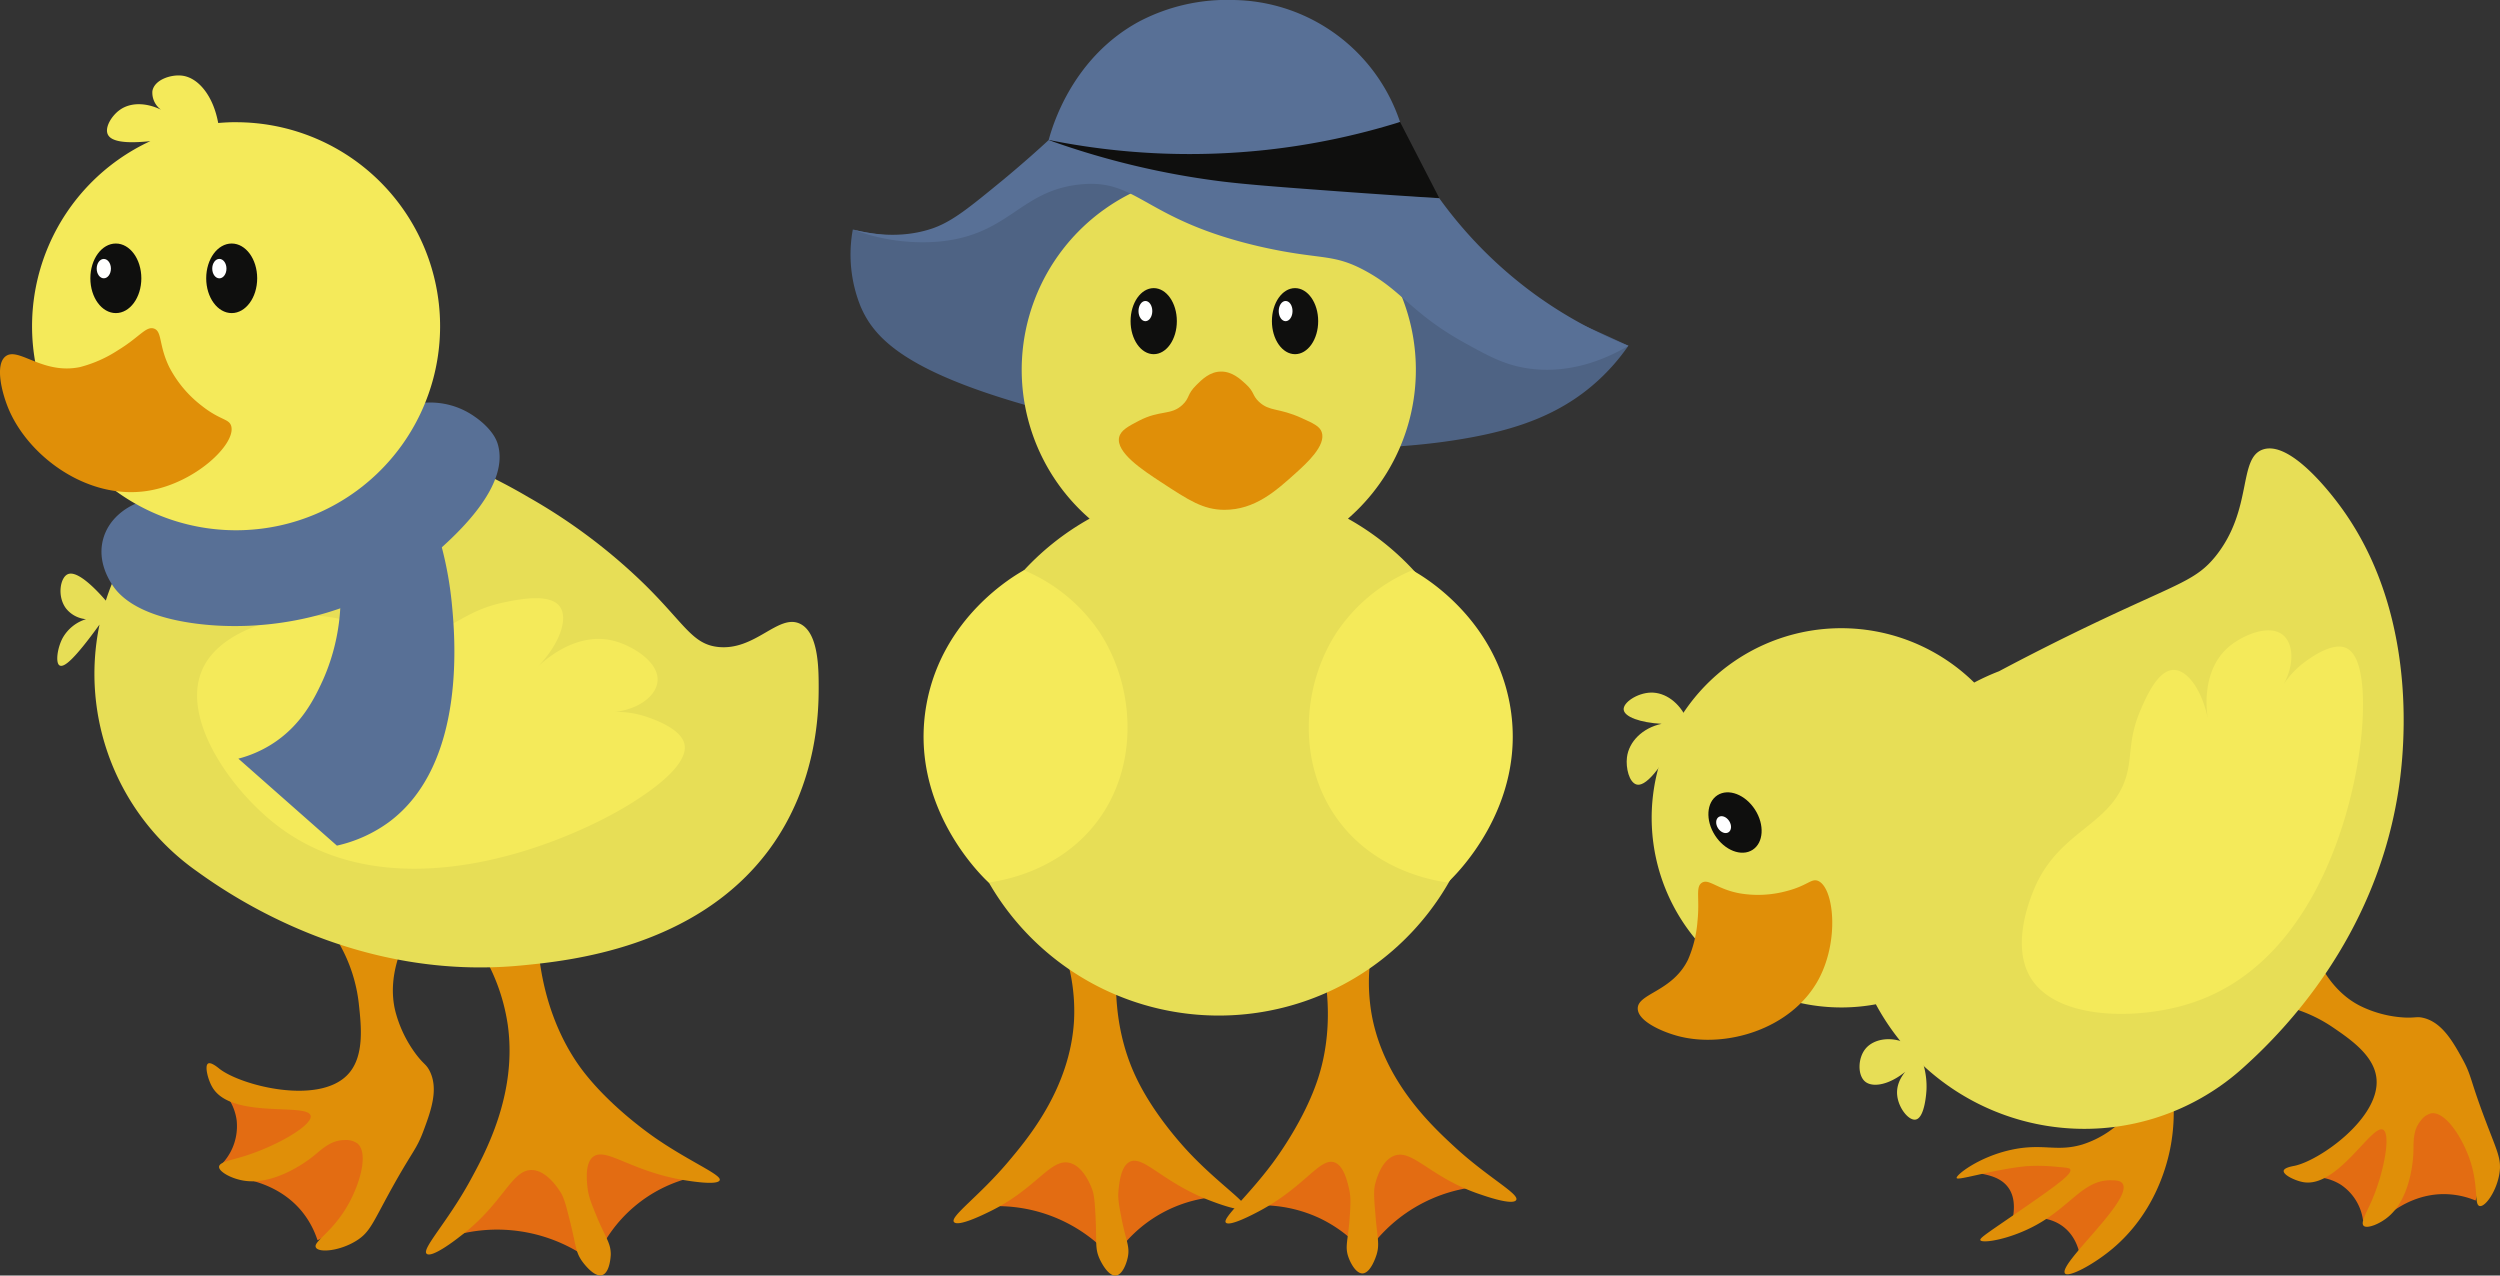<svg xmlns="http://www.w3.org/2000/svg" viewBox="0 0 583.53 297.73"><rect x="0" y="0" width="583.53" height="297.73" fill="#333333" stroke="none"/><defs><style>.cls-1{fill:#e36c12;}.cls-2{fill:#e08f08;}.cls-3{fill:#e7de56;}.cls-4{fill:#f4ea5a;}.cls-5{fill:#587096;}.cls-6{fill:#0f0f0e;}.cls-7{fill:#fff;}.cls-8{fill:#4e6384;}</style></defs><g id="Слой_2" data-name="Слой 2"><g id="Слой_2-2" data-name="Слой 2"><path class="cls-1" d="M50.9,253.67a12.34,12.34,0,0,1,4.33,7.75,12.8,12.8,0,0,1-3.2,10,25,25,0,0,0,16.55-1.51c5.33-2.58,10.85-7.91,9.75-10.64-.84-2.08-5-1.39-14.08-2.71A99.17,99.17,0,0,1,50.9,253.67Z"/><path class="cls-1" d="M54.46,274.83C56.59,275,65,276,70.57,282.89a20.79,20.79,0,0,1,3.54,6.6c3.79-1.75,12.37-6.38,16.48-16,2.47-5.75,3.58-13.85.91-15.33-1.7-.95-5.85,2.06-14.08,8.11-6.12,4.51-7.62,6.1-11.18,7.4A24.64,24.64,0,0,1,54.46,274.83Z"/><path class="cls-2" d="M79.29,220.46a36.23,36.23,0,0,1,4.45,13.72c.6,5.47,1.39,12.64-2.71,16.78-6.91,7-24.82,2.42-29.83-1.51-.43-.35-2-1.63-2.64-1.2-.85.56,0,3.78.95,5.42,4.3,7.69,22.36,3.63,23,6.76.44,2.19-7.76,7-15.32,9.37-3.08,1-6,1.38-6.06,2.54s3,2.87,6.06,3.28c7.34,1,15-5,15.9-5.72,2-1.63,4.12-3.77,7.27-3.79a4.54,4.54,0,0,1,3.11.82c2.68,2.36.44,10-2.8,15.24-3.52,5.73-7.61,7.7-6.94,9s5.61.84,9.47-1.58c3.2-2,3.83-4.24,8.25-12.23,5-9,5.73-8.94,7.44-13.53s3.55-9.7,1.36-13.93c-.81-1.55-1.34-1.45-3.12-3.79a28.85,28.85,0,0,1-4.87-10.15c-2-8.24,1.92-15.85,3.11-18Z"/><path class="cls-1" d="M103,289.39a36.9,36.9,0,0,1,35.72,5.41,32.51,32.51,0,0,1,23.82-20.21l-34.82-15.33Z"/><path class="cls-2" d="M111.52,220.83a45.43,45.43,0,0,1,7,18.4c2.27,16.19-5.35,30.07-8.84,36.45-5.26,9.58-11.28,15.8-10.11,16.95s7.09-3.46,7.76-4c10.29-7.72,12.07-15.85,17-15.52,3.2.22,5.67,3.91,6.31,4.87,1,1.44,1.44,3.26,2.35,6.86,1.49,5.88,1.29,7.32,2.89,9.56.25.35,2.77,3.83,4.68,3.22,1.5-.48,1.93-3.26,2-4.8,0-2.8-1.22-3.83-3.42-9.21-1.18-2.89-1.77-4.38-2-6.35s-.55-5.75,1.26-7.22c3-2.4,8.82,3.37,21.29,5.42,1.42.23,7.87,1.29,8.3,0s-7-4.28-15.16-9.93c-1.42-1-10.65-7.45-17-15.87-3.21-4.29-10-15-10.47-33Z"/><path class="cls-3" d="M186.75,145.6c-5.07-2.45-10.43,6.32-19.12,5.41-6-.63-7.8-5.34-17-14.43A131.94,131.94,0,0,0,123.25,116a129.64,129.64,0,0,0-25.41-11.49A56.33,56.33,0,0,0,24.7,140.19c-2.3-2.65-6.71-7.25-8.95-6.13-1.7.84-2.44,5.12-.36,7.93a6.68,6.68,0,0,0,4.69,2.53,9.44,9.44,0,0,0-5.42,4.33c-1.33,2.44-1.74,6-.72,6.49s3.3-1.28,9.29-9.56A56.34,56.34,0,0,0,46,203.4c9.44,6.84,38.07,25.61,75.81,21.94,10.8-1.05,40.72-4,57.74-27.06,11.48-15.6,11.53-32.87,11.54-37.88C191.09,155.77,191,147.67,186.75,145.6Z"/><path class="cls-4" d="M65.16,144.52c-2.67.63-14.37,3.4-18,11.91-4.85,11.24,6.43,27.63,17.31,36.08,28,21.74,69.75,3.61,84.07-5.78,2.72-1.77,12.47-8.15,11.19-13.17-.93-3.65-7.54-5.82-9-6.31a21.87,21.87,0,0,0-7.22-1.08c5.37-.6,9.42-3.54,9.93-6.86.71-4.66-5.8-8.61-10.22-9.74-9.18-2.35-17.06,5.43-17.75,6.13,5.15-5.36,7.21-11.26,5.23-14.07-2.26-3.22-9.44-1.76-12.8-1.08-6.78,1.38-9.89,4-13.72,5.77C90.54,152.48,82.16,140.5,65.16,144.52Z"/><path class="cls-5" d="M31.6,117.6c-.81.34-5.74,2.51-7.4,7.8s1.16,9.75,1.89,10.93c1.3,2.08,5.18,7.12,18.68,9.09,16.08,2.35,39.32-.6,57.37-16.78,4.36-3.91,16.87-15.12,14.07-24.89-1-3.57-5.13-6.3-5.41-6.5A17.92,17.92,0,0,0,99.2,94,67.16,67.16,0,0,1,31.6,117.6Z"/><path class="cls-4" d="M55.05,28.52c-1.39,0-2.76.07-4.12.19-1.14-6.29-4.62-10.63-8.5-11.06-2.49-.28-6.38.91-6.86,3.61a4.93,4.93,0,0,0,2,4.34c-3.5-1.69-7.08-1.71-9.53,0-1.94,1.34-3.65,4.11-2.88,5.77.63,1.38,3.13,2.3,9.93,1.57a47.62,47.62,0,1,0,20-4.41Z"/><ellipse class="cls-6" cx="27.04" cy="64.96" rx="5.95" ry="8.12"/><path class="cls-2" d="M35.93,76.69c-1.85-.62-3.38,2-8.3,5a29.9,29.9,0,0,1-9,4C9.89,87.48,4.27,80.86,1.29,83.18-1.18,85.11.37,91.55,2,95.45c4.71,11.18,18.51,21.32,32.48,19.12,11.1-1.75,20.7-11,19.48-15.15-.51-1.71-2.58-1.31-6.85-4.69a27.16,27.16,0,0,1-7.58-9C37,80.56,37.89,77.34,35.93,76.69Z"/><path class="cls-5" d="M99.43,116.74a84.64,84.64,0,0,1,6,23.81c.73,7.44,3.71,37.71-14.64,51.33a32.73,32.73,0,0,1-12.15,5.5l-23-20.3a27.71,27.71,0,0,0,7.58-3.24c7.17-4.44,10.27-11,12.18-15.16a47.86,47.86,0,0,0,3.52-26.79Z"/><ellipse class="cls-7" cx="24.23" cy="62.7" rx="1.66" ry="2.26"/><ellipse class="cls-6" cx="54.08" cy="64.96" rx="5.95" ry="8.12"/><ellipse class="cls-7" cx="51.2" cy="62.7" rx="1.66" ry="2.27"/><path class="cls-5" d="M326.79,28.48A41.61,41.61,0,0,0,287.87,0a44.22,44.22,0,0,0-21.94,5c-15.62,8.44-20.27,24.39-21.16,27.69l46.76,17Z"/><path class="cls-1" d="M227,282a35.69,35.69,0,0,1,32.79,11.89,31.34,31.34,0,0,1,26.36-14.62l-30.05-21.1Z"/><path class="cls-2" d="M247.51,219.5a43.85,43.85,0,0,1,3.18,18.75c-.92,15.75-10.75,27.45-15.27,32.82-6.79,8.08-13.67,12.83-12.77,14.14s7.36-1.94,8.09-2.29c11.2-5.36,14.43-12.71,19-11.47,3,.81,4.63,4.78,5.05,5.81.64,1.54.75,3.36.93,6.93.29,5.85-.17,7.17.92,9.6.17.38,1.9,4.14,3.82,3.93,1.51-.16,2.45-2.72,2.76-4.17.58-2.65-.42-3.85-1.48-9.36-.58-3-.86-4.49-.66-6.39s.57-5.54,2.56-6.59c3.25-1.71,7.71,4.86,19.13,9.15,1.3.49,7.2,2.72,7.85,1.58s-5.8-5.37-12.46-12.27c-1.17-1.2-8.68-9.07-13-18.23-2.22-4.67-6.68-16.06-3.65-33.23Z"/><path class="cls-1" d="M349.78,276.84a35.65,35.65,0,0,0-31,15.9,31.56,31.56,0,0,0-10.91-8.47,32,32,0,0,0-17.08-2.73l27.17-24.71Z"/><path class="cls-2" d="M321,218a43.74,43.74,0,0,0-.8,19c2.88,15.51,14.11,25.88,19.26,30.64,7.75,7.16,15.17,11,14.45,12.43s-7.55-1-8.32-1.26c-11.78-3.91-15.91-10.8-20.28-9-2.86,1.18-4,5.32-4.29,6.4-.44,1.61-.31,3.42,0,7,.44,5.84,1.06,7.1.29,9.64-.13.4-1.37,4.35-3.3,4.38-1.52,0-2.77-2.39-3.27-3.79-.9-2.55-.06-3.88.31-9.48.19-3,.28-4.55-.15-6.41s-1.26-5.43-3.37-6.22c-3.44-1.29-7,5.78-17.83,11.48-1.23.65-6.8,3.59-7.59,2.54s5.08-6.05,10.83-13.73c1-1.34,7.47-10.09,10.65-19.73,1.62-4.9,4.62-16.76-.54-33.42Z"/><ellipse class="cls-2" cx="263.21" cy="72.3" rx="5.75" ry="7.84"/><path class="cls-8" d="M199.06,53.56a32.31,32.31,0,0,0,1.83,18c3.34,7.78,11.22,16.14,46.23,25.08,0,0,52.75,13.46,96.13,5.48,11.37-2.09,21.35-5.59,29.78-13.32a47.54,47.54,0,0,0,7.05-8.1,524.43,524.43,0,0,0-104.49-36q-13.87-3.19-27.16-5.49a51.25,51.25,0,0,1-49.37,14.37Z"/><path class="cls-3" d="M314.63,121.06a46,46,0,1,0-60.3,0,61.91,61.91,0,1,0,60.3,0Z"/><path class="cls-2" d="M285,86.73c-2.61,0-4.48,1.88-5.75,3.14-2.24,2.21-1.52,3-3.22,4.6-2.73,2.58-5.21,1.14-10.23,3.76-2.45,1.28-4.21,2.2-4.58,3.84-.79,3.54,5.54,7.68,9.67,10.39,6.64,4.35,9.95,6.52,14.89,6.54,7.13,0,12-4.37,16.72-8.63,2.44-2.2,7.1-6.41,6-9.53-.47-1.33-1.88-2-4.7-3.27-5.39-2.45-7.43-1.45-9.93-3.78-1.65-1.55-1-2.25-3.13-4.18C289.51,88.47,287.59,86.7,285,86.73Z"/><path class="cls-6" d="M244.77,32.66A165.78,165.78,0,0,0,295.45,35a164.55,164.55,0,0,0,31.34-6.53l9.15,17.76-71.06-3.13Z"/><path class="cls-5" d="M199.06,53.56a46,46,0,0,0,19.59,2.87c16.83-1.35,19.14-11.76,33.17-13.35s14.88,8.36,43.11,14.66c13.58,3,16.14,1.34,23.77,5.48,8.74,4.75,10.59,9.79,23,16.72,5.46,3,9.22,5.15,14.63,6,10.59,1.67,19.48-2.69,23.77-5.23A100.18,100.18,0,0,1,358.66,69a100.24,100.24,0,0,1-22.72-22.73c-6.41-.42-15.48-1-26.39-1.82-12.72-.93-19.07-1.46-24.29-2.09a188.65,188.65,0,0,1-40.49-9.67c-2.39,2.22-6,5.44-10.45,9.14-8,6.56-12,9.88-16.72,11.5C214.33,54.43,208.05,55.89,199.06,53.56Z"/><path class="cls-4" d="M239,133.1a39.74,39.74,0,0,1,17.67,14.5c8.2,12.52,9.44,31.24-.86,44.52-8.65,11.14-21.48,13.37-25.05,13.87-1.09-1-18.89-17.65-14.49-41.68C220,144,236.73,134.37,239,133.1Z"/><path class="cls-4" d="M329.64,133.1A39.67,39.67,0,0,0,312,147.6c-8.21,12.52-9.45,31.24.86,44.52,8.64,11.14,21.47,13.37,25.05,13.87,1.09-1,18.89-17.65,14.49-41.68C348.65,144,332,134.37,329.64,133.1Z"/><ellipse class="cls-6" cx="269.29" cy="74.96" rx="5.4" ry="7.71"/><ellipse class="cls-6" cx="302.28" cy="74.96" rx="5.4" ry="7.71"/><ellipse class="cls-7" cx="267.35" cy="72.61" rx="1.61" ry="2.36"/><ellipse class="cls-7" cx="300.08" cy="72.61" rx="1.61" ry="2.36"/><path class="cls-1" d="M461.26,273.46c0,.71,4.95.33,7.42,3.63,2,2.63,1.47,6.39.67,9.27a10.23,10.23,0,0,1,11-.84c4.83,2.63,5.22,8.11,5.23,8.43,9.19-3.63,15.42-10.75,15.69-18.38a16,16,0,0,0-1.69-7.59C468.72,271,461.21,272.58,461.26,273.46Z"/><path class="cls-2" d="M496.93,259.8a23.31,23.31,0,0,1-10.88,7.34c-6.14,1.82-9.19-.39-16.7,1.26s-12.92,5.92-12.64,6.58,8.48-2,16.27-2.78a43.68,43.68,0,0,1,7.5.19c2.26.17,2.62.29,2.74.57.43,1-2.38,3.17-11.34,9.35-7.76,5.36-9.87,6.65-9.64,7.16.38.83,6.94-.15,13.18-3.62,8.06-4.47,11-10.57,17.46-10.35,1.12,0,2.05.08,2.53.74,2.67,3.72-15.14,18.84-13.41,21,.78,1,6.52-1.95,11.13-5.82,9.48-8,12.45-18.53,13.41-23.27a43.57,43.57,0,0,0,.5-13.91Z"/><path class="cls-1" d="M538.29,274.91a11.62,11.62,0,0,1,8.14,1.65,11.94,11.94,0,0,1,5.14,8.35,23.55,23.55,0,0,0,9-12.68c1.4-5.35,1-12.5-1.63-13.38-2-.67-4,2.7-10.48,8.34A93.71,93.71,0,0,1,538.29,274.91Z"/><path class="cls-1" d="M555.48,285.26c1.42-1.4,7.21-6.79,15.51-6.53a19.35,19.35,0,0,1,6.84,1.49c1.06-3.75,3-12.66-1.32-21.42-2.58-5.24-7.65-11-10.33-10-1.71.63-2.09,5.41-2.8,14.93-.52,7.08-.31,9.11-1.55,12.43A23.11,23.11,0,0,1,555.48,285.26Z"/><path class="cls-2" d="M532,234.57a33.78,33.78,0,0,1,12.45,5.18c4.25,2.9,9.81,6.7,10.26,12.13.75,9.16-13.38,19.09-19.21,20.25-.51.1-2.37.42-2.46,1.15-.12,1,2.7,2.28,4.42,2.62,8.08,1.63,16.18-13.66,18.79-12.21,1.82,1,.28,9.79-2.66,16.57-1.2,2.77-2.66,5.08-1.89,5.85s3.88-.41,6-2.31c5.17-4.6,5.58-13.73,5.61-14.77.08-2.43-.17-5.21,1.73-7.46a4.22,4.22,0,0,1,2.46-1.71c3.32-.47,7.35,5.76,9.13,11.25,1.92,6,.84,10.09,2.14,10.39s4-3.47,4.64-7.68c.52-3.49-.67-5.3-3.65-13.29-3.36-9-2.87-9.51-5.08-13.51s-4.74-8.42-9.07-9.44c-1.59-.37-1.84.07-4.59-.09a26.72,26.72,0,0,1-10.16-2.72c-7.08-3.59-10.09-11-10.88-13.15Z"/><path class="cls-3" d="M546.42,118.4c-2.14-2.93-11.76-15.63-18.21-13.49-5.91,2-2.26,14-11.13,25-4.39,5.39-8.32,6.17-26,14.5-10.5,4.95-18.92,9.31-24.49,12.27a54,54,0,0,0-5.79,2.64,44.26,44.26,0,1,0-22.95,75.09,55.27,55.27,0,0,0,86.19,14.39c9.72-8.77,29.88-29.88,35.5-62.57C560.62,180.07,566.06,145.33,546.42,118.4Z"/><path class="cls-2" d="M397.21,206.06c-1.5,1-.43,3.65-1,9A27.56,27.56,0,0,1,394,224c-3.65,7.48-11.76,7.88-11.73,11.4,0,2.94,5.67,5.45,9.5,6.45,11,2.88,26.35-1.58,32.67-13.18,5-9.23,3.59-21.65-.14-23.08-1.56-.59-2.44,1.17-7.38,2.42a25.5,25.5,0,0,1-11,.48C400.69,207.48,398.81,205,397.21,206.06Z"/><path class="cls-3" d="M447.6,245.13c-4.46-3.64-10-3.12-12.24-.25-1.74,2.21-1.79,6.12,0,7.59,2.08,1.7,7.05.46,11.48-4.3-.19.12-4.54,3.15-4,7.58.33,2.93,2.69,5.87,4.3,5.57,2.17-.4,2.51-6.51,2.53-7.08A18.27,18.27,0,0,0,447.6,245.13Z"/><path class="cls-3" d="M393.76,167.89c-1.74-3.89-5.06-6.32-8.45-6.23-3.14.08-6.52,2.33-6.32,4s3.8,3,8.85,3.29c-4.45.95-7.65,4.15-8.09,7.84-.3,2.44.51,5.87,2.27,6.33S387.25,180.88,393.76,167.89Z"/><path class="cls-4" d="M474.55,208.09c-.94,2.38-5.09,12.83-.53,20.2,6,9.73,24.62,9.86,36.92,6,31.65-9.83,40.09-51.51,40.57-67.51.09-3,.42-13.92-4.1-15.62-3.31-1.25-8.5,2.65-9.67,3.53a20.38,20.38,0,0,0-4.69,5c2.41-4.43,2.33-9.11.05-11.27-3.19-3-9.7-.17-12.93,2.61-6.71,5.77-5,16-4.8,16.88-1.35-6.81-4.78-11.55-8-11.54-3.69,0-6.41,6.29-7.69,9.24-2.57,5.93-2.19,9.74-2.91,13.59C494.24,192.9,480.57,192.9,474.55,208.09Z"/><ellipse class="cls-6" cx="405.71" cy="192.81" rx="5.56" ry="7.59" transform="matrix(0.84, -0.54, 0.54, 0.84, -39.94, 249.11)"/><ellipse class="cls-7" cx="402.31" cy="192.48" rx="1.55" ry="2.12" transform="translate(-40.3 247.23) rotate(-32.62)"/></g></g></svg>